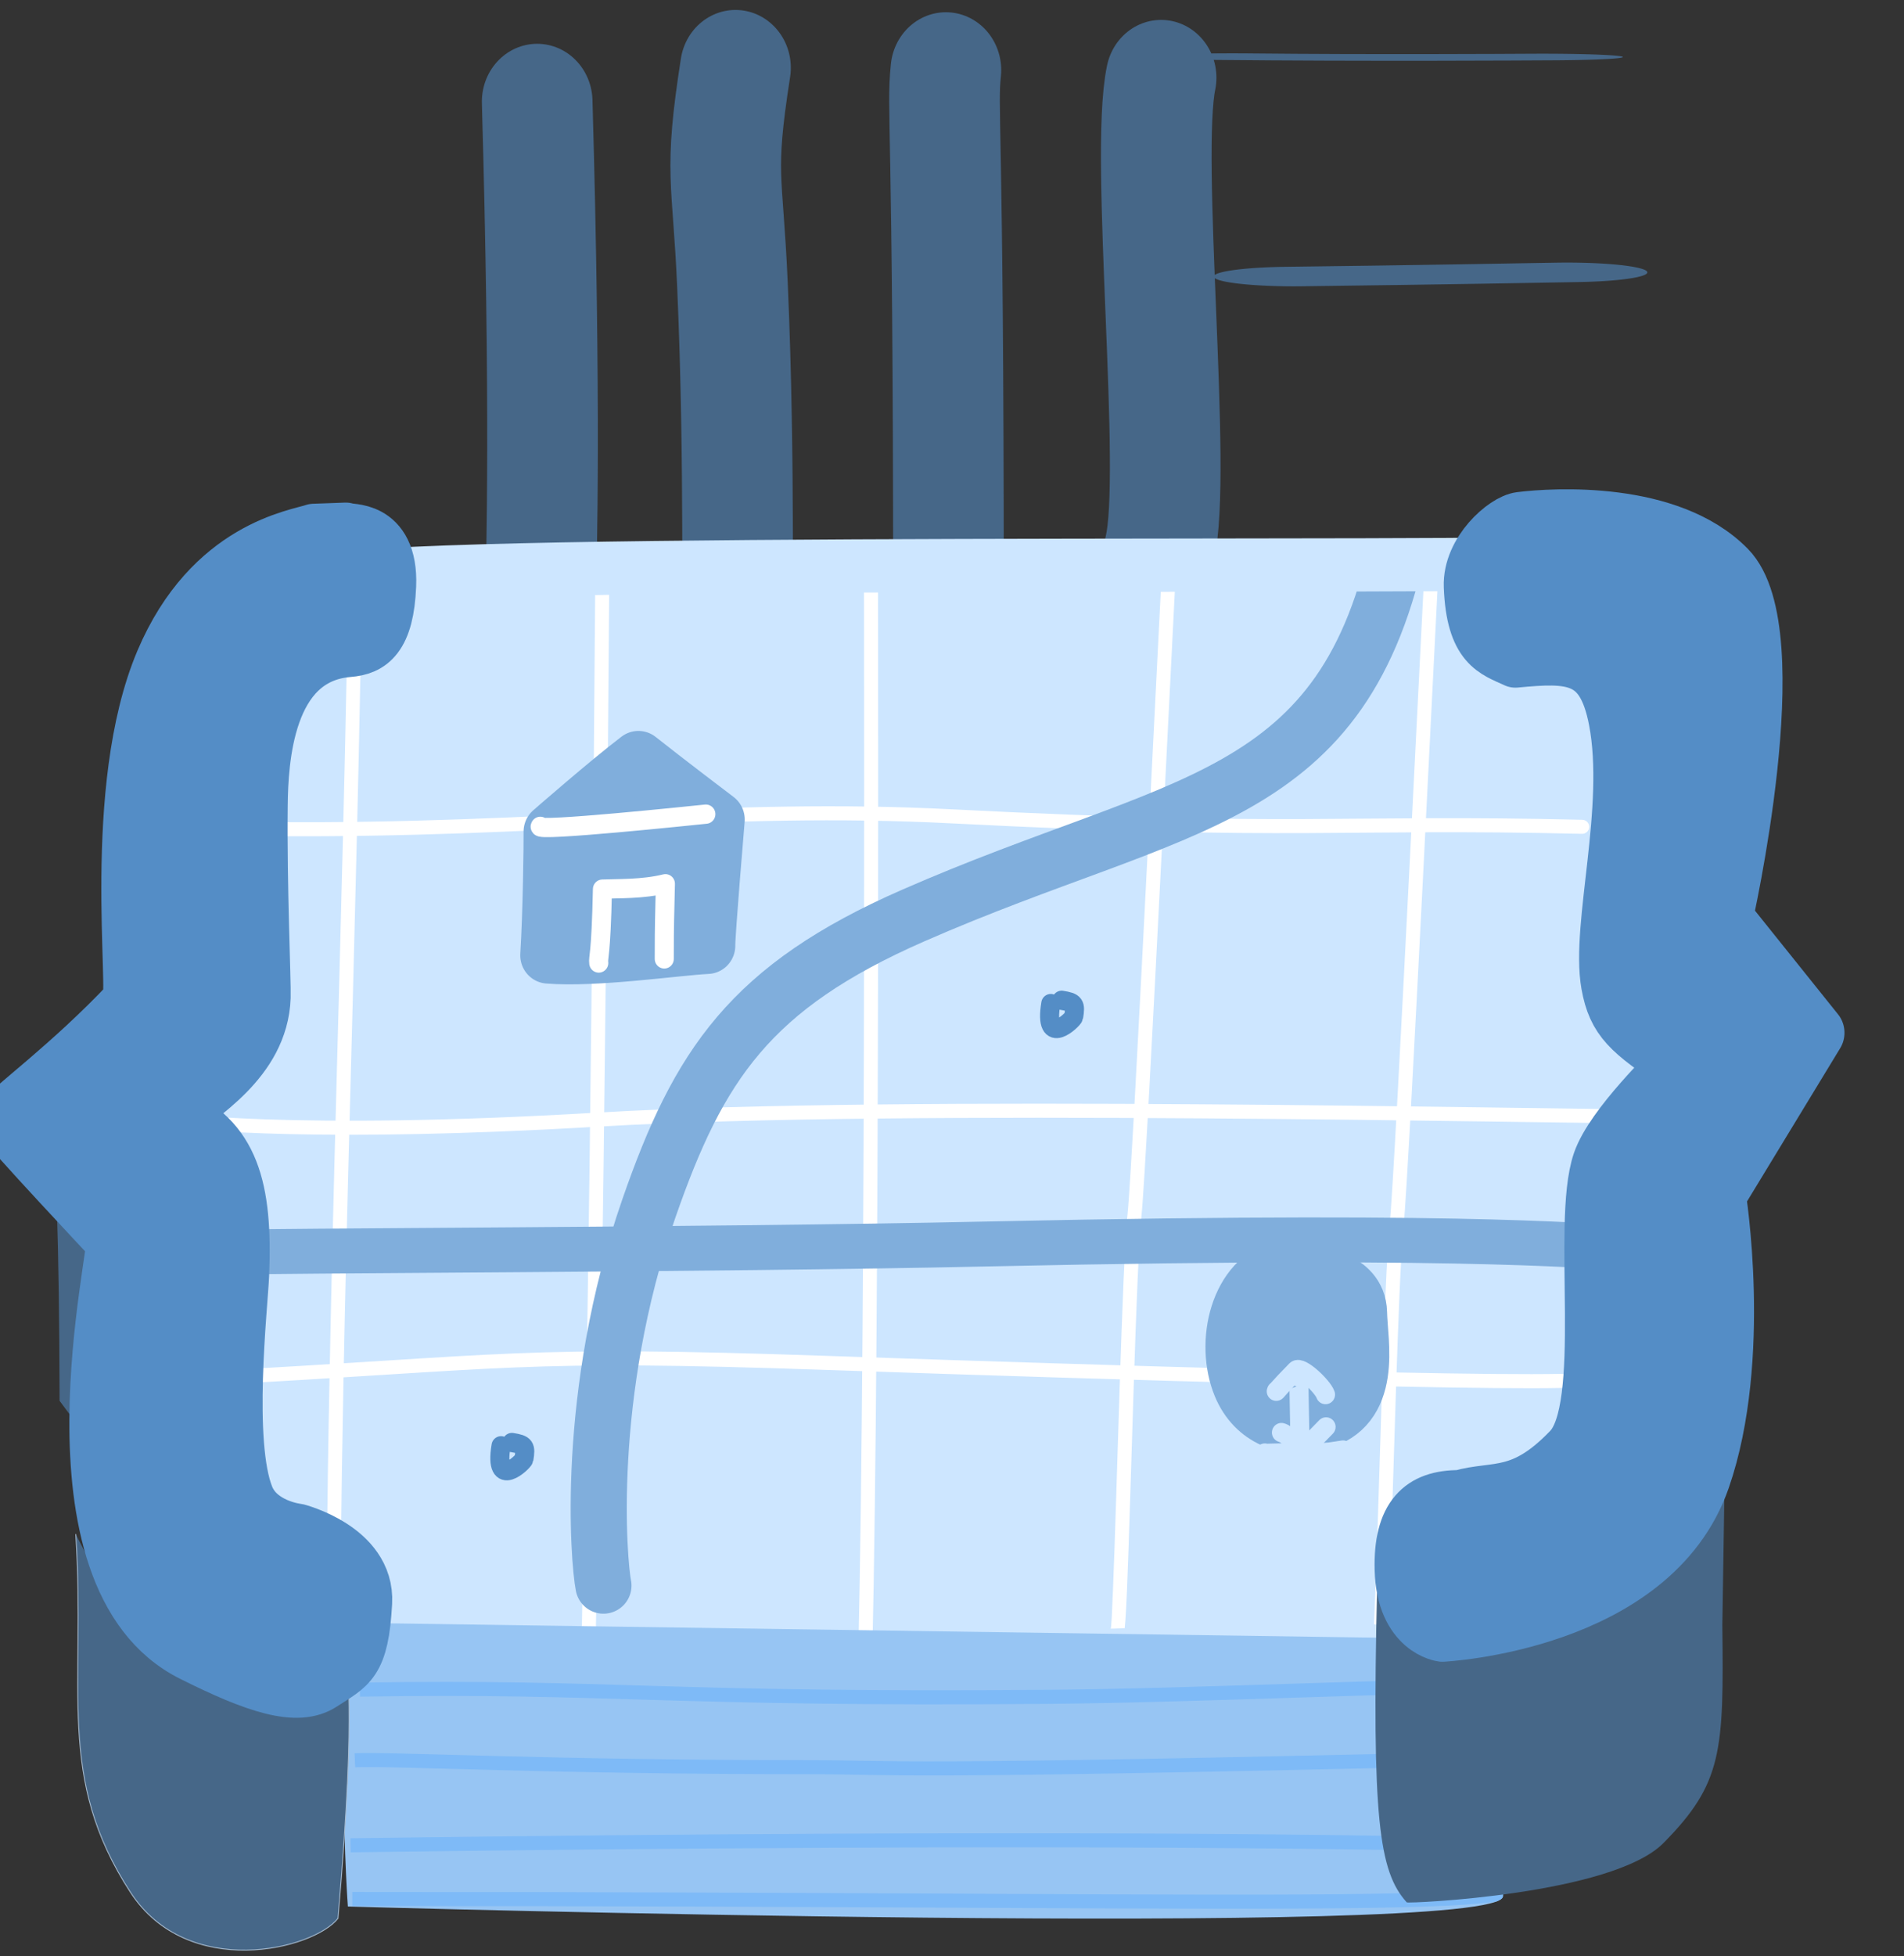 <?xml version="1.0" encoding="UTF-8" standalone="no"?>
<!DOCTYPE svg PUBLIC "-//W3C//DTD SVG 1.1//EN" "http://www.w3.org/Graphics/SVG/1.1/DTD/svg11.dtd">
<svg width="100%" height="100%" viewBox="0 0 2164 2222" version="1.1" xmlns="http://www.w3.org/2000/svg" xmlns:xlink="http://www.w3.org/1999/xlink" xml:space="preserve" xmlns:serif="http://www.serif.com/" style="fill-rule:evenodd;clip-rule:evenodd;stroke-linecap:round;stroke-linejoin:round;stroke-miterlimit:1.5;">
    <rect x="0" y="0" width="2164" height="2222" fill="#333333" stroke="none"/>
    <g transform="matrix(1,0,0,1,-33791,-145.042)">
        <g transform="matrix(1.048,0,0,0.909,2181.19,-256.925)">
            <g transform="matrix(20.169,0,0,13.293,-13929,-15465)">
                <g transform="matrix(0.07,0,0,0.128,1779.57,1098.88)">
                    <path d="M6219.91,838.564C6226.61,1062.77 6223.31,1174.77 6222.45,1204" style="fill:none;stroke:rgb(70,103,136);stroke-width:84.98px;"/>
                </g>
                <g transform="matrix(0.07,0,0,0.128,1779.57,1098.88)">
                    <path d="M6372.25,813.697C6359.31,893.042 6366.25,892.581 6369.93,973.561C6376.24,1112.3 6372.15,1217.65 6375.46,1240.86" style="fill:none;stroke:rgb(70,103,136);stroke-width:84.98px;"/>
                </g>
                <g transform="matrix(0.07,0,0,0.128,1779.57,1098.88)">
                    <path d="M6533.87,815.386C6530.62,846.156 6535.84,846.04 6535.84,1202.15" style="fill:none;stroke:rgb(70,103,136);stroke-width:84.98px;"/>
                </g>
                <g transform="matrix(0.07,0,0,0.128,1779.57,1098.88)">
                    <path d="M6699.18,821.016C6686.38,879.335 6711.96,1111.55 6698.07,1167.12" style="fill:none;stroke:rgb(70,103,136);stroke-width:84.98px;"/>
                </g>
                <g transform="matrix(0.083,0,0,-0.006,1695.64,1206.89)">
                    <path d="M6707.29,816.866C6794.43,795.08 6892.31,809.062 6908.23,811.336" style="fill:none;stroke:rgb(70,103,136);stroke-width:104.07px;"/>
                </g>
                <g transform="matrix(0.075,2.74558e-17,-2.63874e-18,0.016,1751.95,1207.25)">
                    <path d="M6716.04,963.041C6731.76,961.479 6814.21,953.283 6911.91,938.535" style="fill:none;stroke:rgb(70,103,136);stroke-width:115.06px;"/>
                </g>
                <g transform="matrix(0.081,0,0,0.128,1706.57,1143.54)">
                    <path d="M6041.89,900.173C6010.22,1298.46 6005.6,1319.38 6018.23,1615.04C6201.15,1669.54 6523.72,1622.93 6912.83,1627.91C6973.37,1628.68 6977.23,1550.2 7016.61,1549.17C7001.82,1421.11 7018.79,892.412 6987.09,827.834C6890.02,833.2 6221.6,824.826 6140.01,841.142L6041.89,900.173Z" style="fill:rgb(205,230,255);"/>
                    <clipPath id="_clip1">
                        <path d="M6041.89,900.173C6010.22,1298.46 6005.6,1319.38 6018.23,1615.04C6201.15,1669.54 6523.72,1622.93 6912.83,1627.91C6973.37,1628.68 6977.23,1550.2 7016.61,1549.17C7001.82,1421.11 7018.79,892.412 6987.09,827.834C6890.02,833.2 6221.6,824.826 6140.01,841.142L6041.89,900.173Z"/>
                    </clipPath>
                    <g clip-path="url(#_clip1)">
                        <g transform="matrix(0.956,0,0,1,265.001,0)">
                            <path d="M6027.76,1242.34C6026.41,1243.85 6024.28,1244.4 6022.36,1243.57C6019.83,1242.46 6018.19,1241.68 6017.53,1241.26L6016.38,1240.3L6015.55,1239.11L6015.01,1237.49L6014.97,1235.95L6015.58,1234.01L6016.58,1232.68L6017.72,1231.87L6018.82,1231.45C6019.26,1231.34 6020.23,1231.22 6021.77,1231.33C6033.72,1232.22 6114.08,1245.68 6331.19,1232.12C6541.47,1218.97 6989.32,1229.91 7068.62,1229.91C7071.31,1229.91 7073.49,1232.23 7073.49,1235.07C7073.49,1237.92 7071.31,1240.24 7068.62,1240.24C6989.39,1240.24 6541.88,1229.29 6331.76,1242.42C6138.08,1254.52 6052.79,1245.2 6027.76,1242.34Z" style="fill:white;"/>
                        </g>
                        <g transform="matrix(0.956,0,0,1,265.001,0)">
                            <path d="M6104.97,1029.15C6102.28,1029.13 6100.11,1026.8 6100.13,1023.95C6100.15,1021.1 6102.35,1018.81 6105.04,1018.83C6293.26,1020.27 6415.46,1000.74 6576.34,1009.44C6817.69,1022.48 6844.59,1012.88 7013.89,1017.11C7016.57,1017.18 7018.7,1019.54 7018.64,1022.39C7018.57,1025.24 7016.34,1027.5 7013.66,1027.43C6844.26,1023.19 6817.35,1032.8 6575.85,1019.74C6415.11,1011.06 6293.02,1030.59 6104.97,1029.15Z" style="fill:white;"/>
                        </g>
                        <g transform="matrix(0.956,0,0,1,265.001,0)">
                            <path d="M6054.42,1432.74C6051.73,1432.89 6049.44,1430.7 6049.3,1427.86C6049.16,1425.01 6051.22,1422.58 6053.9,1422.43C6272.76,1410.09 6272.2,1402.92 6490.7,1410.91C6531.38,1412.4 6905.88,1426.1 6999.41,1424.07C7002.1,1424.01 7004.32,1426.28 7004.38,1429.12C7004.43,1431.97 7002.3,1434.33 6999.61,1434.39C6905.98,1436.43 6531.09,1422.72 6490.36,1421.23C6272.29,1413.25 6272.85,1420.42 6054.42,1432.74Z" style="fill:white;"/>
                        </g>
                        <g transform="matrix(0.29,0,0,1.082,4597.26,-129.637)">
                            <path d="M6537.99,816.887C6537.98,814.256 6545.17,812.118 6554.02,812.117C6562.87,812.115 6570.06,814.251 6570.06,816.883C6570.16,879.321 6575.78,1388.14 6557.49,1625.88C6557.29,1628.51 6549.94,1630.6 6541.09,1630.54C6532.24,1630.48 6525.22,1628.29 6525.42,1625.66C6543.7,1387.99 6538.09,879.309 6537.99,816.887Z" style="fill:white;"/>
                        </g>
                        <g transform="matrix(0.956,0,0,1,210.146,-2.245)">
                            <path d="M6781.18,798.904C6781.36,796.062 6783.68,793.91 6786.36,794.102C6789.04,794.293 6791.07,796.756 6790.89,799.598C6789.18,826.584 6768.99,1271.38 6765.22,1309.11C6761.39,1347.4 6757.83,1515.23 6755.08,1585.26C6754.36,1603.65 6753.51,1615.61 6752.9,1617.43C6752.01,1620.12 6749.22,1621.53 6746.69,1620.58C6744.16,1619.63 6742.83,1616.68 6743.72,1613.99C6744.27,1612.35 6744.7,1601.49 6745.35,1584.83C6748.11,1514.64 6751.7,1346.41 6755.54,1308.02C6759.31,1270.32 6779.46,825.87 6781.18,798.904Z" style="fill:white;"/>
                        </g>
                        <g transform="matrix(0.956,0,0,1,384.068,6.383)">
                            <path d="M6781.18,798.904C6781.36,796.062 6783.68,793.91 6786.36,794.102C6789.04,794.293 6791.07,796.756 6790.89,799.598C6789.18,826.584 6768.99,1271.38 6765.22,1309.11C6761.39,1347.4 6757.83,1515.23 6755.08,1585.26C6754.36,1603.65 6753.51,1615.61 6752.9,1617.43C6752.01,1620.12 6749.22,1621.53 6746.69,1620.58C6744.16,1619.63 6742.83,1616.68 6743.72,1613.99C6744.27,1612.35 6744.7,1601.49 6745.35,1584.83C6748.11,1514.64 6751.7,1346.41 6755.54,1308.02C6759.31,1270.32 6779.46,825.87 6781.18,798.904Z" style="fill:white;"/>
                        </g>
                        <g transform="matrix(0.956,0,0,1,265.001,0)">
                            <path d="M6329.08,760.128C6329.1,757.28 6331.29,754.984 6333.98,755.005C6336.67,755.026 6338.83,757.355 6338.81,760.204C6334.52,1384.77 6330.76,1481.35 6328.53,1634.37C6328.48,1637.22 6326.27,1639.5 6323.58,1639.45C6320.9,1639.41 6318.75,1637.06 6318.79,1634.21C6321.03,1481.21 6324.78,1384.64 6329.08,760.128Z" style="fill:white;"/>
                        </g>
                        <g transform="matrix(0.956,0,0,1,300.649,3.326)">
                            <path d="M6118.79,857.26C6118.34,854.452 6120.12,851.783 6122.77,851.303C6125.41,850.823 6127.93,852.713 6128.39,855.521C6129.95,865.252 6122.06,1176.59 6121.34,1204.5C6111.65,1582.65 6116.17,1582.55 6112.54,1615.22C6112.22,1618.05 6109.8,1620.07 6107.13,1619.74C6104.47,1619.41 6102.55,1616.84 6102.87,1614.01C6106.49,1581.42 6101.94,1581.51 6111.61,1204.22C6112.32,1176.46 6120.35,866.935 6118.79,857.26Z" style="fill:white;"/>
                        </g>
                        <g transform="matrix(0.582,0,0,0.645,5670.5,-7453.64)">
                            <path d="M2025.47,12809.8C1962.73,13117.4 1776.32,13108 1469.84,13242.1C1284.05,13323.4 1225.4,13412.1 1168.61,13575.4C1094.85,13787.5 1111.47,13978.6 1116.76,14005" style="fill:none;stroke:rgb(128,174,220);stroke-width:64px;stroke-miterlimit:0.959;"/>
                        </g>
                    </g>
                    <path d="M6041.89,900.173C6010.22,1298.46 6005.6,1319.38 6018.23,1615.04C6201.15,1669.54 6523.72,1622.93 6912.83,1627.91C6973.37,1628.68 6977.23,1550.2 7016.61,1549.17C7001.82,1421.11 7018.79,892.412 6987.09,827.834C6890.02,833.2 6221.6,824.826 6140.01,841.142L6041.89,900.173Z" style="fill:none;stroke:rgb(205,230,255);stroke-width:39.1px;"/>
                </g>
                <g transform="matrix(0.047,0,0,0.083,2161.35,197.559)">
                    <path d="M767.928,13456.1C840.259,13453.6 1330.97,13453.4 1656.3,13446.4C2260.17,13433.4 2342.36,13452.2 2394.78,13449.3" style="fill:none;stroke:rgb(128,174,220);stroke-width:50.87px;stroke-miterlimit:0.959;"/>
                </g>
                <g transform="matrix(0.072,0,0,0.128,1764.83,1144.6)">
                    <path d="M5889.57,1236C5892.16,1256.63 5894.9,1313.18 5895.2,1435.61C5932.85,1486.5 5938.41,1474.75 5972.86,1526.7C5973.42,1483.5 5968.81,1460.7 5973.21,1398.17C5976.05,1357.83 5978.58,1371.15 5981.71,1330.78C5964.36,1309.63 5951.11,1300.46 5939.11,1287.66C5920.03,1267.3 5889.57,1236 5889.57,1236Z" style="fill:rgb(70,103,136);"/>
                </g>
                <g transform="matrix(0.089,0,0,0.128,1656.38,1143.54)">
                    <path d="M6167.35,1606.98C6167.25,1606.82 6159.07,1669.16 6159.25,1707.44C6159.27,1712.12 6159.29,1716.9 6159.32,1721.75C6159.59,1779.67 6161.85,1815.29 6161.85,1815.29C6161.85,1815.29 6858.56,1839.6 6859.69,1807.79C6860.7,1778.98 6849.21,1663.37 6851.71,1619.05L6167.35,1606.98Z" style="fill:rgb(151,197,243);"/>
                    <clipPath id="_clip2">
                        <path d="M6167.35,1606.98C6167.25,1606.82 6159.07,1669.16 6159.25,1707.44C6159.27,1712.12 6159.29,1716.9 6159.32,1721.75C6159.59,1779.67 6161.85,1815.29 6161.85,1815.29C6161.85,1815.29 6858.56,1839.6 6859.69,1807.79C6860.7,1778.98 6849.21,1663.37 6851.71,1619.05L6167.35,1606.98Z"/>
                    </clipPath>
                    <g clip-path="url(#_clip2)">
                        <g transform="matrix(1,0,0,1,1.641,-25.395)">
                            <path d="M6167.53,1686.56L6167.39,1676.24C6320.77,1673.24 6350.38,1684.01 6585.06,1681.51C6675.89,1680.54 6816.79,1672.26 6848.83,1674.04L6848.44,1684.35C6816.46,1682.58 6675.81,1690.86 6585.13,1691.83C6350.49,1694.33 6320.88,1683.57 6167.53,1686.56Z" style="fill:rgb(126,186,247);"/>
                        </g>
                        <g transform="matrix(1,0,0,1,1.412,-40.743)">
                            <path d="M6164.87,1753.79L6164.49,1743.48C6187.73,1742.2 6279.59,1748.54 6438.62,1748.54C6495.3,1748.54 6478.99,1753 6849.91,1742.09L6850.12,1752.41C6479.01,1763.32 6495.32,1758.86 6438.62,1758.86C6279.81,1758.86 6188.08,1752.51 6164.87,1753.79Z" style="fill:rgb(126,186,247);"/>
                        </g>
                        <g transform="matrix(1,0,0,1,2.384,-28.68)">
                            <path d="M6161.17,1804.17L6161.05,1793.85C6608.12,1786.44 6805.72,1792.28 6852.92,1793.77L6852.7,1804.09C6805.52,1802.6 6608.02,1796.77 6161.17,1804.17Z" style="fill:rgb(126,186,247);"/>
                        </g>
                        <g transform="matrix(1,0,0,1,2.383,-39.08)">
                            <path d="M6162.15,1854L6162.15,1843.68C6479.35,1843.62 6679.03,1847.04 6780.96,1844.98C6823.98,1844.1 6849.32,1842.38 6858.52,1838.83L6861.09,1848.66C6851.6,1852.33 6825.47,1854.4 6781.1,1855.3C6679.14,1857.37 6479.42,1853.94 6162.15,1854Z" style="fill:rgb(126,186,247);"/>
                        </g>
                    </g>
                </g>
                <g transform="matrix(0.07,0,0,0.128,1771.99,1143.54)">
                    <path d="M5973.78,1542.01C5981.4,1656.12 5958.28,1720.34 6015.82,1804.92C6059.78,1869.54 6156.28,1847.05 6175.2,1823.98C6191.16,1646.92 6178.16,1657.12 6186.11,1615.28C6174.58,1640.94 6134.84,1640.91 6123.85,1641.37C6066.05,1643.77 6041.52,1638.39 6012.9,1613.59" style="fill:rgb(70,103,136);stroke:rgb(166,187,208);stroke-width:0.66px;"/>
                </g>
                <g transform="matrix(0.069,0,0,0.128,1781.5,1143.72)">
                    <path d="M6132.98,803.958C6134.83,805.806 6168.44,800.713 6166.55,843.62C6164.94,880.21 6152.8,888.289 6135.03,889.656C6070.83,894.594 6066.83,972.503 6066.45,1004.89C6065.74,1064.91 6069.15,1135.25 6068.75,1145.96C6067.06,1191.4 6019.6,1216.85 5999.03,1233.22C6044.4,1251.26 6054.76,1286.45 6051.97,1349.9C6050.97,1372.7 6038.79,1473.65 6056.06,1513.89C6065.68,1536.3 6095.22,1539.19 6095.22,1539.19C6095.22,1539.19 6150.1,1552.55 6147.84,1590.59C6145.23,1634.36 6136.6,1635.54 6114.99,1648.85C6095.13,1661.08 6062.5,1650.85 6012.82,1627.42C5892.23,1570.53 5956.32,1329.21 5951.57,1324.46C5951.57,1324.46 5865.22,1237.81 5866.1,1235.8C5868.51,1230.32 5917.96,1196.61 5963.76,1150.54C5970.57,1143.69 5948.09,993.367 5989.93,900.223C6027.28,817.082 6095.21,809.077 6107.99,804.816L6132.98,803.958Z" style="fill:rgb(84,141,198);stroke:rgb(84,141,198);stroke-width:42.46px;"/>
                </g>
                <g transform="matrix(0.07,0,0,0.128,1783.02,1142.37)">
                    <path d="M7083.74,1450.55C7068.12,1496.6 7023.83,1542.44 6997.49,1560.05C6957.62,1586.7 6868.17,1582.58 6815.78,1591.39C6811.78,1759.31 6817.1,1798.77 6838.62,1821.4C6839.54,1822.37 6996.44,1815.93 7035.85,1777.75C7081.19,1733.83 7082.14,1710.24 7081.01,1617.87" style="fill:rgb(70,103,136);"/>
                </g>
                <g transform="matrix(0.07,0,0,0.128,1789.45,1145.27)">
                    <path d="M6833.91,783.876C6821.48,785.367 6795.2,807.687 6796.22,832.174C6797.99,875.131 6813.79,878.193 6830.18,885.504C6872.46,881.715 6897.63,880.922 6907.46,930.099C6920.52,995.408 6893.79,1082.01 6901.66,1124.08C6906.51,1149.96 6917.3,1158.38 6954.72,1182.57C6949.91,1187.27 6904.32,1229.35 6894.99,1255.44C6878.78,1300.78 6903.69,1435.43 6871.99,1467.13C6835.01,1504.11 6815.33,1494.74 6787.52,1502.29C6757.25,1502.14 6742.16,1516.59 6743.11,1554.02C6744.22,1597.64 6774.09,1600.96 6774.09,1600.96C6774.09,1600.96 6935.89,1593.38 6974.31,1487.1C7006.38,1398.37 6986.13,1279.23 6986.13,1279.23L7061.92,1160.04L6991.42,1075.91C6991.42,1075.91 7041.21,865.586 6994.03,819.652C6948.86,775.673 6859.77,780.775 6833.91,783.876Z" style="fill:rgb(84,141,198);stroke:rgb(84,141,198);stroke-width:42.11px;"/>
                </g>
                <g transform="matrix(1,0,0,1,-2.861,9.581)">
                    <g transform="matrix(0.029,0,0,0.059,2199.4,505.92)">
                        <path d="M2012.42,13569.5C1928.92,13587.7 1903.93,13685.3 1934.81,13749.5C1958.72,13799.2 2019.84,13824.2 2089.7,13807C2191.85,13781.9 2164.73,13688.3 2163.55,13636.8C2162.47,13589.4 2084.05,13579.6 2083.55,13579.3L2012.42,13569.5Z" style="fill:rgb(128,174,220);stroke:rgb(128,174,220);stroke-width:95.26px;stroke-miterlimit:0.959;"/>
                    </g>
                    <g transform="matrix(0.047,0,0,0.083,2161.48,190.244)">
                        <path d="M2070.31,13569.9C2069.93,13569.4 2072.86,13712.8 2073.11,13725.2" style="fill:none;stroke:rgb(205,230,255);stroke-width:21.8px;stroke-miterlimit:0.959;"/>
                    </g>
                    <g transform="matrix(0.047,0,0,0.083,2161.48,190.244)">
                        <path d="M2031.28,13655.9C2026.75,13657.1 2035.75,13655.4 2089.71,13655.4C2105.61,13655.4 2104.71,13654.8 2120.75,13652.5" style="fill:none;stroke:rgb(205,230,255);stroke-width:21.8px;stroke-miterlimit:0.959;"/>
                    </g>
                    <g transform="matrix(0.047,0,0,0.083,2161.48,190.244)">
                        <path d="M2050.3,13632.7C2063.93,13636.2 2096.02,13679 2099.41,13683.5" style="fill:none;stroke:rgb(205,230,255);stroke-width:21.8px;stroke-miterlimit:0.959;"/>
                    </g>
                    <g transform="matrix(0.047,0,0,0.083,2161.48,190.244)">
                        <path d="M2048.88,13680.3C2054.6,13678.4 2051.83,13675.8 2101.35,13626.3" style="fill:none;stroke:rgb(205,230,255);stroke-width:21.8px;stroke-miterlimit:0.959;"/>
                    </g>
                    <g transform="matrix(0.047,0,0,0.083,2161.48,190.244)">
                        <path d="M2044.63,13585.4C2043.48,13587.7 2045.5,13583.7 2067.07,13562.1C2072.46,13556.7 2097.71,13580.7 2100.73,13589.7" style="fill:none;stroke:rgb(205,230,255);stroke-width:21.8px;stroke-miterlimit:0.959;"/>
                    </g>
                </g>
                <g transform="matrix(0.763,0,0,0.763,505.006,286.719)">
                    <g transform="matrix(0.047,0,0,0.083,2161.48,190.244)">
                        <path d="M1715.54,13311C1715.81,13326.1 1714.59,13431.5 1710.57,13494.6C1781.14,13500.3 1900.58,13482.8 1949.1,13480.3C1948.62,13464.8 1963.26,13293 1963.26,13293C1963.26,13293 1884.59,13234 1845.78,13203.4C1800.49,13237.5 1715.54,13311 1715.54,13311Z" style="fill:rgb(128,174,220);stroke:rgb(128,174,220);stroke-width:83.89px;stroke-miterlimit:0.959;"/>
                    </g>
                    <g transform="matrix(0.047,0,0,0.083,2161.48,190.244)">
                        <path d="M1786.32,13506C1785.07,13497.3 1789.75,13497.5 1791.86,13396.3C1814.32,13395.3 1852.39,13396.7 1886.25,13388.3C1885.26,13440.9 1884.55,13440.1 1884.55,13499.9" style="fill:none;stroke:white;stroke-width:28.58px;stroke-miterlimit:0.959;"/>
                    </g>
                    <g transform="matrix(0.047,0,0,0.083,2161.48,190.244)">
                        <path d="M1698.68,13303.1C1689.71,13311.6 1927.13,13287 1946.93,13285" style="fill:none;stroke:white;stroke-width:28.58px;stroke-miterlimit:0.959;"/>
                    </g>
                </g>
                <g transform="matrix(0.047,0,0,0.083,2159.04,191.764)">
                    <path d="M1148.52,13744.8C1139.99,13795.9 1174.2,13762.7 1174.69,13759.8C1177.07,13745.4 1175.91,13743.5 1160.98,13741.1" style="fill:none;stroke:rgb(84,141,198);stroke-width:21.8px;stroke-miterlimit:0.959;"/>
                </g>
                <g transform="matrix(0.047,0,0,0.083,2188.6,150.19)">
                    <path d="M1148.52,13744.8C1139.99,13795.9 1174.2,13762.7 1174.69,13759.8C1177.07,13745.4 1175.91,13743.5 1160.98,13741.1" style="fill:none;stroke:rgb(84,141,198);stroke-width:21.8px;stroke-miterlimit:0.959;"/>
                </g>
            </g>
        </g>
    </g>
</svg>
